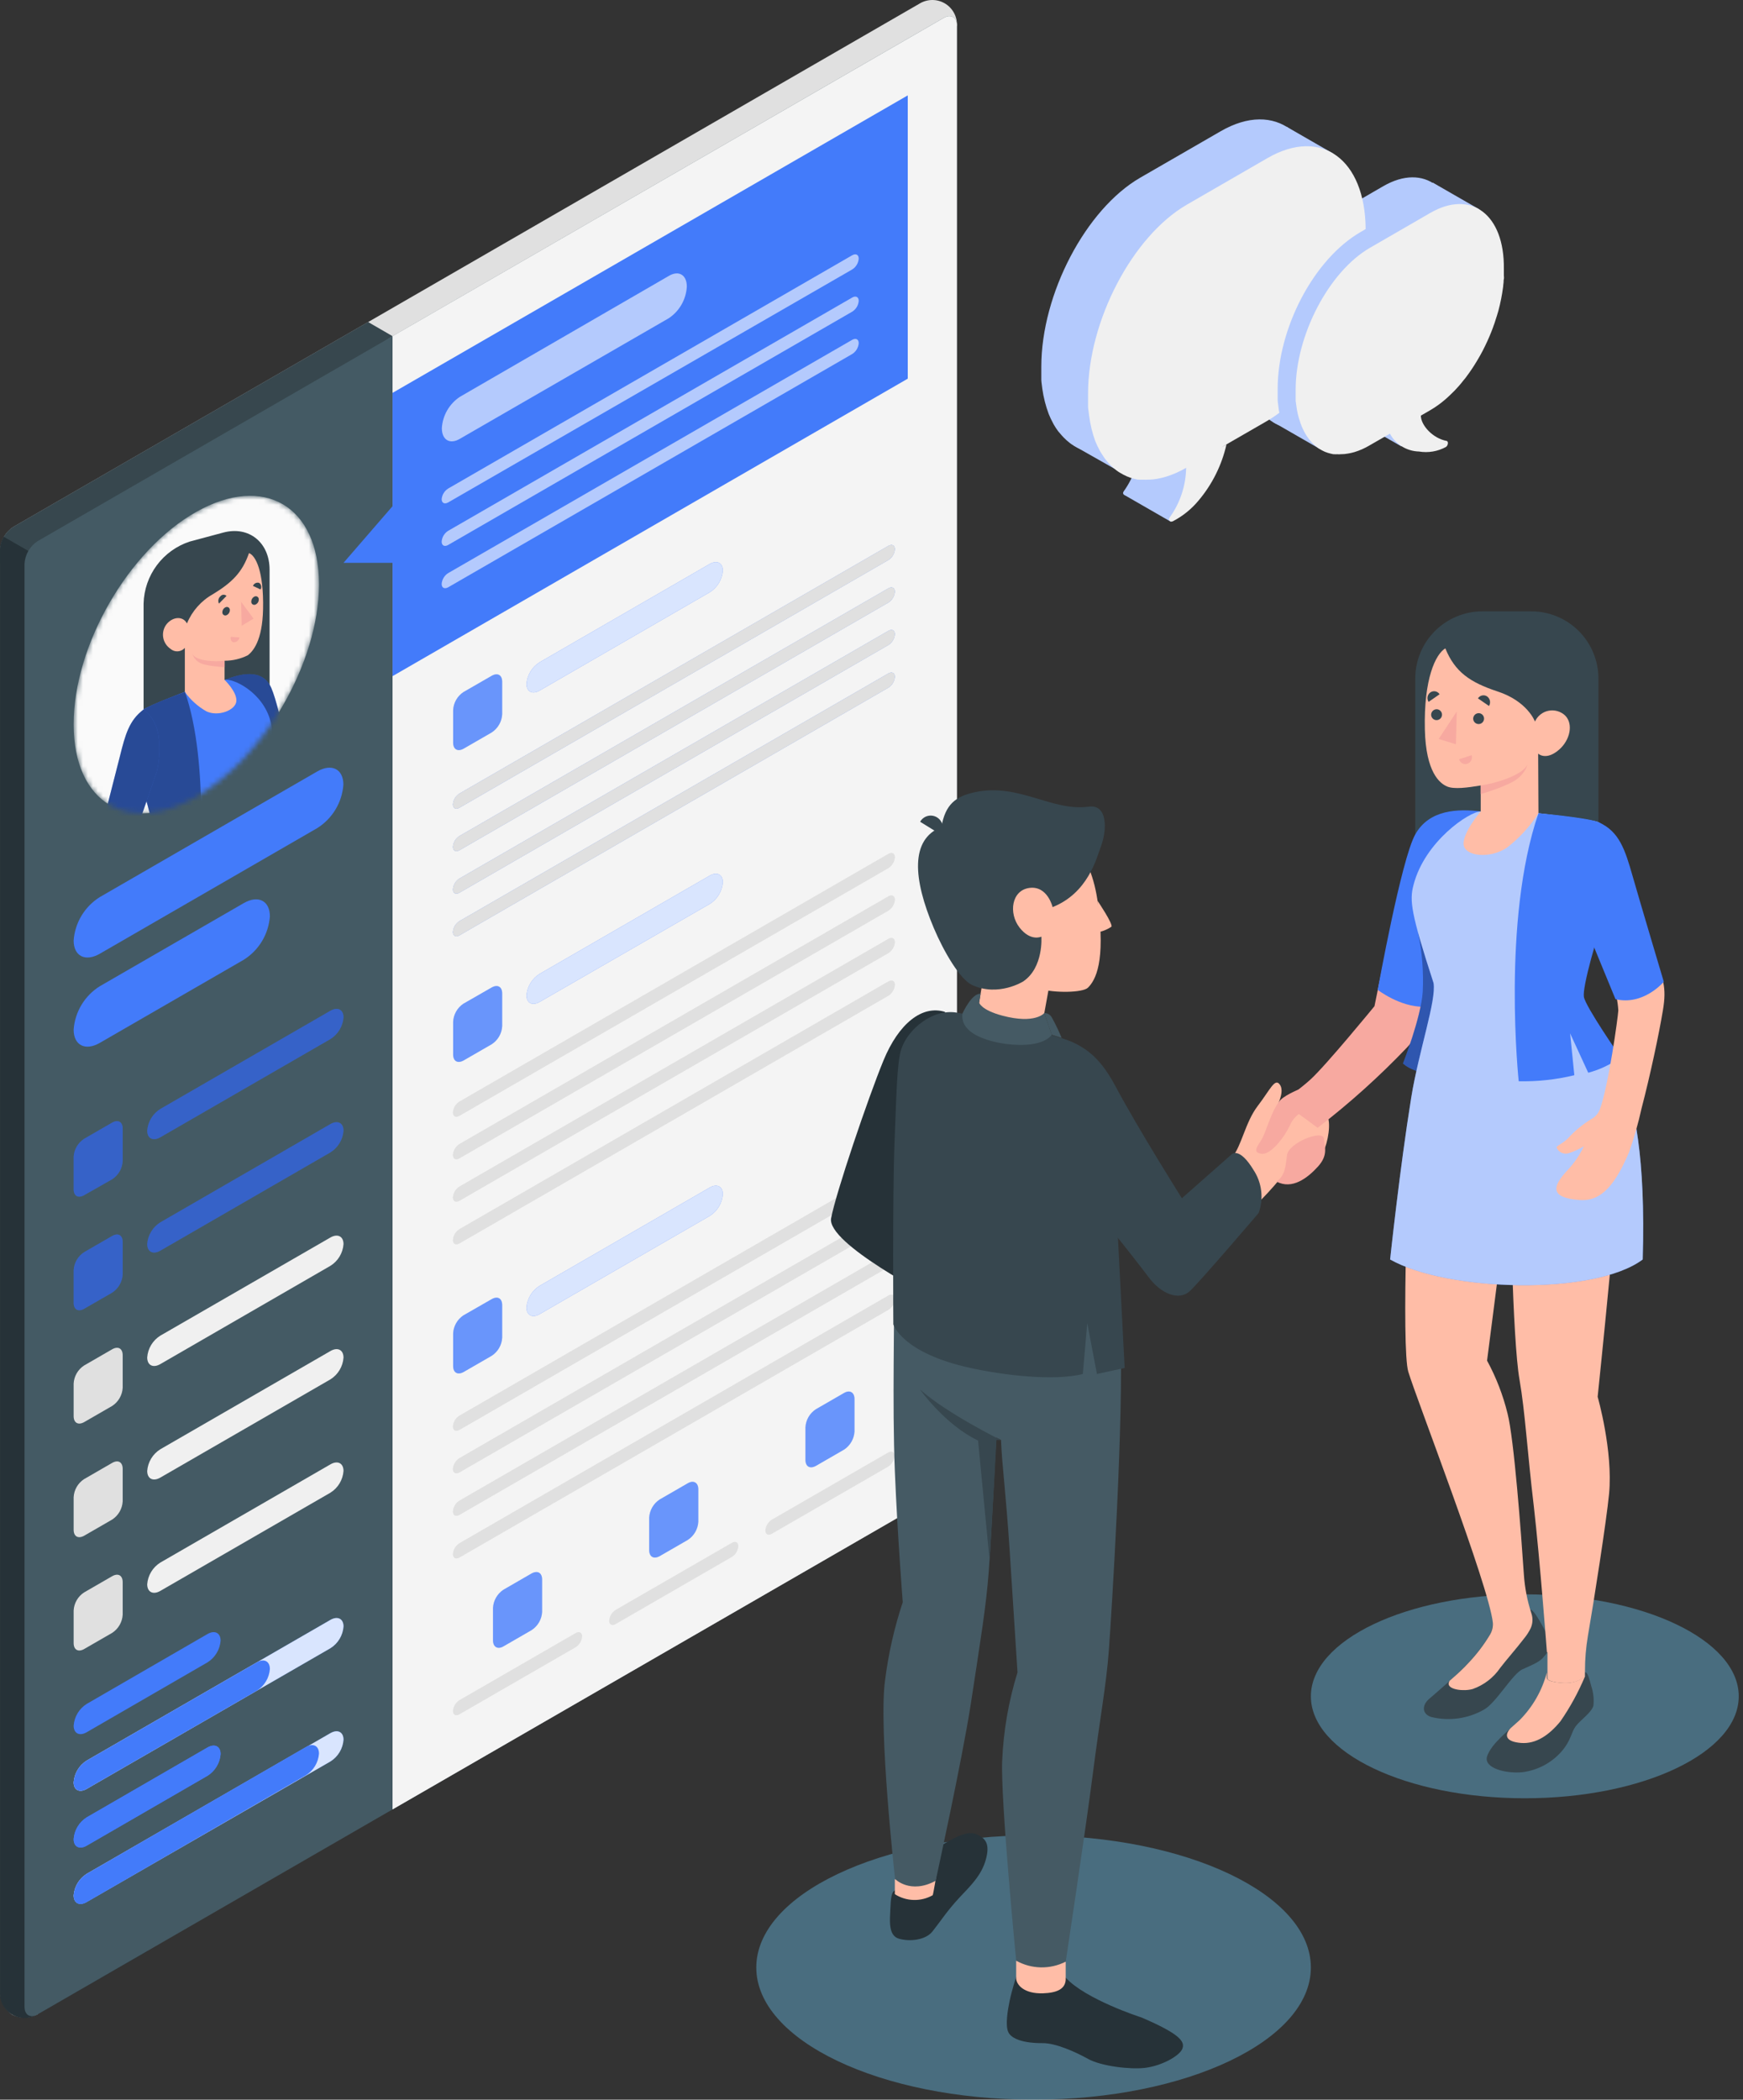 <svg width="347" height="418" viewBox="0 0 347 418" fill="none" xmlns="http://www.w3.org/2000/svg">
<rect x="0" y="0" width="347" height="418" fill="#333333" stroke="none"/>
<path d="M205.766 418C236.255 418 260.971 406.221 260.971 391.691C260.971 377.16 236.255 365.381 205.766 365.381C175.277 365.381 150.562 377.16 150.562 391.691C150.562 406.221 175.277 418 205.766 418Z" fill="#66BCE8" fill-opacity="0.42"/>
<path d="M303.563 357.998C327.085 357.998 346.154 348.91 346.154 337.7C346.154 326.49 327.085 317.403 303.563 317.403C280.04 317.403 260.972 326.49 260.972 337.7C260.972 348.91 280.04 357.998 303.563 357.998Z" fill="#66BCE8" fill-opacity="0.42"/>
<path d="M2.444 401.105C1.727 400.608 1.135 399.951 0.718 399.184C0.3 398.418 0.068 397.564 0.039 396.692V109.414C0.088 108.51 0.35 107.63 0.804 106.847C1.257 106.063 1.889 105.398 2.648 104.905L183.016 0.748C183.77 0.275 184.639 0.017 185.528 0.001C186.418 -0.015 187.295 0.211 188.066 0.657C188.836 1.102 189.471 1.749 189.901 2.528C190.331 3.306 190.541 4.188 190.508 5.077L7.494 401.009C6.719 401.421 5.858 401.645 4.981 401.661C4.103 401.678 3.234 401.488 2.444 401.105Z" fill="#E0E0E0"/>
<path d="M4.886 114.873L78.151 66.931L73.269 64.106L2.613 104.905C1.854 105.398 1.222 106.063 0.768 106.847C0.315 107.63 0.053 108.51 0.004 109.414V112.047L4.886 114.873Z" fill="#37474F"/>
<path opacity="0.2" d="M4.886 114.873L78.151 66.931L73.269 64.106L2.613 104.905C1.854 105.398 1.222 106.063 0.768 106.847C0.315 107.63 0.053 108.51 0.004 109.414V112.047L4.886 114.873Z" fill="#37474F"/>
<path d="M29.355 123.327L0.761 106.877C0.295 107.653 0.034 108.534 0.003 109.438V396.668C-0.028 397.557 0.183 398.436 0.615 399.214C1.046 399.991 1.68 400.636 2.451 401.079C3.221 401.523 4.097 401.749 4.985 401.732C5.874 401.716 6.741 401.457 7.494 400.985L29.355 388.42V123.327Z" fill="#263238"/>
<path opacity="0.4" d="M29.355 123.327L0.761 106.877C0.295 107.653 0.034 108.534 0.003 109.438V396.668C-0.028 397.557 0.183 398.436 0.615 399.214C1.046 399.991 1.68 400.636 2.451 401.079C3.221 401.523 4.097 401.749 4.985 401.732C5.874 401.716 6.741 401.457 7.494 400.985L29.355 388.42V123.327Z" fill="#263238"/>
<path d="M7.495 401.009L187.863 296.853C188.622 296.36 189.255 295.695 189.708 294.911C190.161 294.127 190.423 293.248 190.472 292.344V5.078C190.472 3.418 189.27 2.745 187.863 3.574L7.495 107.731C6.736 108.224 6.104 108.889 5.65 109.673C5.197 110.457 4.935 111.336 4.886 112.24V399.506C4.886 401.166 6.052 401.839 7.495 401.009Z" fill="#455A64"/>
<path opacity="0.1" d="M7.495 401.009L187.863 296.853C188.622 296.36 189.255 295.695 189.708 294.911C190.161 294.127 190.423 293.248 190.472 292.344V5.078C190.472 3.418 189.27 2.745 187.863 3.574L7.495 107.731C6.736 108.224 6.104 108.889 5.65 109.673C5.197 110.457 4.935 111.336 4.886 112.24V399.506C4.886 401.166 6.052 401.839 7.495 401.009Z" fill="#455A64"/>
<path d="M19.868 178.592L63.156 153.581C66.03 151.921 68.363 153.1 68.363 156.214C68.234 157.963 67.696 159.656 66.791 161.158C65.887 162.66 64.642 163.928 63.156 164.86L19.868 189.871C16.982 191.53 14.661 190.352 14.661 187.237C14.787 185.488 15.324 183.793 16.229 182.291C17.134 180.788 18.38 179.521 19.868 178.592Z" fill="#437BFA"/>
<path d="M19.868 196.339L48.522 179.793C51.396 178.134 53.729 179.312 53.729 182.426C53.6 184.175 53.062 185.869 52.158 187.371C51.253 188.873 50.008 190.141 48.522 191.072L19.868 207.618C16.982 209.277 14.661 208.099 14.661 204.984C14.787 203.235 15.324 201.54 16.229 200.038C17.134 198.535 18.38 197.268 19.868 196.339Z" fill="#437BFA"/>
<path d="M16.741 226.714L22.345 223.479C23.548 222.818 24.425 223.359 24.425 224.682V231.151C24.387 231.874 24.178 232.577 23.816 233.203C23.455 233.83 22.951 234.363 22.345 234.759L16.741 237.945C15.539 238.619 14.661 238.078 14.661 236.743V230.273C14.708 229.559 14.921 228.866 15.282 228.248C15.643 227.631 16.143 227.105 16.741 226.714Z" fill="#437BFA"/>
<path opacity="0.2" d="M16.741 226.714L22.345 223.479C23.548 222.818 24.425 223.359 24.425 224.682V231.151C24.387 231.874 24.178 232.577 23.816 233.203C23.455 233.83 22.951 234.363 22.345 234.759L16.741 237.945C15.539 238.619 14.661 238.078 14.661 236.743V230.273C14.708 229.559 14.921 228.866 15.282 228.248C15.643 227.631 16.143 227.105 16.741 226.714Z" fill="black"/>
<path d="M16.741 249.283L22.345 246.049C23.548 245.375 24.425 245.916 24.425 247.251V253.721C24.384 254.442 24.174 255.144 23.813 255.771C23.451 256.397 22.949 256.93 22.345 257.328L16.741 260.563C15.539 261.224 14.661 260.683 14.661 259.36V252.891C14.698 252.168 14.906 251.464 15.268 250.837C15.629 250.21 16.134 249.677 16.741 249.283Z" fill="#437BFA"/>
<g opacity="0.2">
<path d="M16.742 249.283L22.346 246.049C23.549 245.375 24.427 245.916 24.427 247.251V253.721C24.385 254.442 24.175 255.144 23.814 255.771C23.452 256.397 22.95 256.93 22.346 257.328L16.742 260.563C15.54 261.224 14.662 260.683 14.662 259.36V252.891C14.699 252.168 14.907 251.464 15.269 250.837C15.63 250.21 16.135 249.677 16.742 249.283Z" fill="black"/>
</g>
<path d="M31.916 243.344L65.777 223.78C67.22 222.95 68.386 223.539 68.386 225.102C68.321 225.976 68.051 226.822 67.597 227.572C67.144 228.322 66.52 228.955 65.777 229.419L31.916 248.983C30.473 249.813 29.307 249.224 29.307 247.66C29.372 246.786 29.642 245.94 30.096 245.19C30.549 244.44 31.173 243.808 31.916 243.344Z" fill="#437BFA"/>
<path opacity="0.2" d="M31.916 243.344L65.777 223.78C67.22 222.95 68.386 223.539 68.386 225.102C68.321 225.976 68.051 226.822 67.597 227.572C67.144 228.322 66.52 228.955 65.777 229.419L31.916 248.983C30.473 249.813 29.307 249.224 29.307 247.66C29.372 246.786 29.642 245.94 30.096 245.19C30.549 244.44 31.173 243.808 31.916 243.344Z" fill="black"/>
<path d="M16.741 271.841L22.345 268.607C23.548 267.933 24.425 268.474 24.425 269.809V276.279C24.385 277.001 24.175 277.703 23.814 278.33C23.453 278.956 22.95 279.489 22.345 279.886L16.741 283.121C15.539 283.782 14.661 283.241 14.661 281.918V275.449C14.698 274.726 14.906 274.022 15.268 273.395C15.629 272.768 16.134 272.236 16.741 271.841Z" fill="#E0E0E0"/>
<path d="M31.916 265.902L65.777 246.362C67.22 245.532 68.386 246.121 68.386 247.684C68.323 248.559 68.053 249.406 67.6 250.156C67.146 250.906 66.522 251.539 65.777 252.001L31.916 271.565C30.473 272.395 29.307 271.806 29.307 270.242C29.368 269.364 29.637 268.513 30.09 267.759C30.544 267.004 31.169 266.368 31.916 265.902Z" fill="#F0F0F0"/>
<path d="M16.741 294.46L22.345 291.225C23.548 290.551 24.425 291.092 24.425 292.427V298.897C24.385 299.619 24.175 300.321 23.814 300.948C23.453 301.574 22.95 302.107 22.345 302.504L16.741 305.739C15.539 306.4 14.661 305.859 14.661 304.537V298.067C14.698 297.344 14.906 296.64 15.268 296.013C15.629 295.386 16.134 294.854 16.741 294.46Z" fill="#E0E0E0"/>
<path d="M31.916 288.519L65.777 268.967C67.22 268.126 68.386 268.727 68.386 270.278C68.323 271.154 68.053 272.003 67.6 272.755C67.147 273.507 66.522 274.142 65.777 274.607L31.916 294.159C30.473 294.989 29.307 294.399 29.307 292.836C29.372 291.962 29.642 291.116 30.096 290.366C30.549 289.616 31.173 288.983 31.916 288.519Z" fill="#F0F0F0"/>
<path d="M16.741 317.018L22.345 313.783C23.548 313.109 24.425 313.651 24.425 314.985V321.455C24.385 322.177 24.175 322.879 23.814 323.506C23.453 324.132 22.95 324.665 22.345 325.062L16.741 328.297C15.539 328.959 14.661 328.417 14.661 327.095V320.625C14.698 319.902 14.906 319.198 15.268 318.571C15.629 317.944 16.134 317.412 16.741 317.018Z" fill="#E0E0E0"/>
<path d="M31.916 311.077L65.777 291.526C67.22 290.684 68.386 291.285 68.386 292.836C68.323 293.712 68.053 294.561 67.6 295.313C67.147 296.065 66.522 296.7 65.777 297.165L31.916 316.717C30.473 317.547 29.307 316.957 29.307 315.394C29.372 314.52 29.642 313.674 30.096 312.924C30.549 312.174 31.173 311.542 31.916 311.077Z" fill="#F0F0F0"/>
<path d="M17.258 339.215L41.307 325.302C42.751 324.472 43.917 325.062 43.917 326.625C43.852 327.499 43.581 328.345 43.128 329.095C42.675 329.845 42.051 330.478 41.307 330.942L17.258 344.854C15.828 345.684 14.661 345.095 14.661 343.543C14.724 342.669 14.992 341.821 15.443 341.069C15.895 340.317 16.516 339.682 17.258 339.215Z" fill="#437BFA"/>
<path d="M17.258 350.494L65.777 322.489C67.22 321.659 68.387 322.248 68.387 323.8C68.323 324.676 68.054 325.524 67.6 326.276C67.147 327.029 66.522 327.663 65.777 328.128L17.258 356.134C15.828 356.963 14.661 356.374 14.661 354.823C14.724 353.948 14.992 353.101 15.443 352.349C15.895 351.597 16.516 350.961 17.258 350.494Z" fill="#437BFA"/>
<path opacity="0.8" d="M17.258 350.494L65.777 322.489C67.22 321.659 68.387 322.248 68.387 323.8C68.323 324.676 68.054 325.524 67.6 326.276C67.147 327.029 66.522 327.663 65.777 328.128L17.258 356.134C15.828 356.963 14.661 356.374 14.661 354.823C14.724 353.948 14.992 353.101 15.443 352.349C15.895 351.597 16.516 350.961 17.258 350.494Z" fill="white"/>
<path d="M17.258 350.494L51.132 330.942C52.562 330.113 53.729 330.702 53.729 332.265C53.664 333.138 53.395 333.983 52.944 334.732C52.493 335.482 51.872 336.116 51.132 336.582L17.258 356.134C15.828 356.963 14.661 356.374 14.661 354.823C14.724 353.948 14.992 353.101 15.443 352.349C15.895 351.597 16.516 350.961 17.258 350.494Z" fill="#437BFA"/>
<path d="M17.258 361.797L41.307 347.885C42.751 347.055 43.917 347.644 43.917 349.207C43.852 350.081 43.581 350.927 43.128 351.677C42.675 352.427 42.051 353.06 41.307 353.524L17.258 367.437C15.828 368.266 14.661 367.677 14.661 366.126C14.724 365.251 14.992 364.404 15.443 363.652C15.895 362.9 16.516 362.264 17.258 361.797Z" fill="#437BFA"/>
<path d="M31.916 220.773L65.777 201.221C67.22 200.391 68.386 200.981 68.386 202.544C68.321 203.418 68.051 204.264 67.597 205.014C67.144 205.764 66.52 206.396 65.777 206.861L31.916 226.412C30.473 227.242 29.307 226.653 29.307 225.102C29.37 224.226 29.64 223.377 30.093 222.625C30.546 221.873 31.171 221.238 31.916 220.773Z" fill="#437BFA"/>
<path opacity="0.2" d="M31.916 220.773L65.777 201.221C67.22 200.391 68.386 200.981 68.386 202.544C68.321 203.418 68.051 204.264 67.597 205.014C67.144 205.764 66.52 206.396 65.777 206.861L31.916 226.412C30.473 227.242 29.307 226.653 29.307 225.102C29.37 224.226 29.64 223.377 30.093 222.625C30.546 221.873 31.171 221.238 31.916 220.773Z" fill="black"/>
<path d="M17.258 361.797L41.307 347.885C42.751 347.055 43.917 347.644 43.917 349.207C43.852 350.081 43.581 350.927 43.128 351.677C42.675 352.427 42.051 353.06 41.307 353.524L17.258 367.437C15.828 368.266 14.661 367.677 14.661 366.126C14.724 365.251 14.992 364.404 15.443 363.652C15.895 362.9 16.516 362.264 17.258 361.797Z" fill="#437BFA"/>
<path d="M17.258 373.04L65.777 345.035C67.22 344.205 68.387 344.794 68.387 346.346C68.323 347.222 68.054 348.07 67.6 348.822C67.147 349.575 66.522 350.209 65.777 350.674L17.258 378.631C15.828 379.473 14.661 378.872 14.661 377.321C14.732 376.454 15.003 375.616 15.454 374.873C15.905 374.13 16.523 373.503 17.258 373.04Z" fill="#437BFA"/>
<path opacity="0.8" d="M17.258 373.04L65.777 345.035C67.22 344.205 68.387 344.794 68.387 346.346C68.323 347.222 68.054 348.07 67.6 348.822C67.147 349.575 66.522 350.209 65.777 350.674L17.258 378.631C15.828 379.473 14.661 378.872 14.661 377.321C14.732 376.454 15.003 375.616 15.454 374.873C15.905 374.13 16.523 373.503 17.258 373.04Z" fill="white"/>
<path d="M17.258 373.039L60.895 347.788C62.338 346.958 63.505 347.547 63.505 349.111C63.439 349.985 63.169 350.831 62.716 351.581C62.263 352.331 61.639 352.963 60.895 353.427L17.258 378.679C15.828 379.521 14.661 378.919 14.661 377.368C14.724 376.494 14.992 375.646 15.443 374.894C15.895 374.142 16.516 373.507 17.258 373.039Z" fill="#437BFA"/>
<path d="M187.886 3.574L78.15 66.931V360.21L187.886 296.865C188.646 296.372 189.278 295.706 189.731 294.923C190.185 294.139 190.447 293.26 190.496 292.356V5.077C190.484 3.466 189.281 2.745 187.886 3.574Z" fill="#EBEBEB"/>
<path opacity="0.6" d="M187.886 3.574L78.15 66.931V360.21L187.886 296.865C188.646 296.372 189.278 295.706 189.731 294.923C190.185 294.139 190.447 293.26 190.496 292.356V5.077C190.484 3.466 189.281 2.745 187.886 3.574Z" fill="#FAFAFA"/>
<path d="M78.151 78.21V100.768L68.387 112.047H78.151V134.605L180.72 75.384V18.989L78.151 78.21Z" fill="#437BFA"/>
<g opacity="0.6">
<path d="M91.57 78.992L133.127 54.943C135.135 53.741 136.734 54.727 136.734 57.047C136.668 58.308 136.307 59.536 135.681 60.632C135.054 61.729 134.18 62.663 133.127 63.36L91.57 87.349C89.55 88.552 87.963 87.566 87.963 85.245C88.035 83.994 88.4 82.777 89.026 81.691C89.652 80.606 90.523 79.681 91.57 78.992Z" fill="white"/>
</g>
<path d="M89.224 97.257L169.657 50.819C170.378 50.41 170.955 50.698 170.955 51.48C170.924 51.917 170.79 52.341 170.565 52.717C170.339 53.093 170.028 53.411 169.657 53.644L89.224 100.023C88.503 100.432 87.926 100.143 87.926 99.362C87.966 98.935 88.104 98.523 88.329 98.158C88.554 97.793 88.861 97.485 89.224 97.257Z" fill="#437BFA"/>
<path d="M89.224 97.257L169.657 50.819C170.378 50.41 170.955 50.698 170.955 51.48C170.924 51.917 170.79 52.341 170.565 52.717C170.339 53.093 170.028 53.411 169.657 53.644L89.224 100.023C88.503 100.432 87.926 100.143 87.926 99.362C87.966 98.935 88.104 98.523 88.329 98.158C88.554 97.793 88.861 97.485 89.224 97.257Z" fill="#437BFA"/>
<path opacity="0.6" d="M89.224 97.257L169.657 50.819C170.378 50.41 170.955 50.698 170.955 51.48C170.924 51.917 170.79 52.341 170.565 52.717C170.339 53.093 170.028 53.411 169.657 53.644L89.224 100.023C88.503 100.432 87.926 100.143 87.926 99.362C87.966 98.935 88.104 98.523 88.329 98.158C88.554 97.793 88.861 97.485 89.224 97.257Z" fill="white"/>
<path d="M89.224 105.674L169.657 59.236C170.378 58.815 170.955 59.115 170.955 59.897C170.924 60.333 170.79 60.755 170.565 61.129C170.339 61.503 170.028 61.819 169.657 62.049L89.224 108.488C88.503 108.909 87.926 108.608 87.926 107.827C87.957 107.391 88.091 106.969 88.316 106.594C88.542 106.22 88.853 105.905 89.224 105.674Z" fill="#437BFA"/>
<path opacity="0.6" d="M89.224 105.674L169.657 59.236C170.378 58.815 170.955 59.115 170.955 59.897C170.924 60.333 170.79 60.755 170.565 61.129C170.339 61.503 170.028 61.819 169.657 62.049L89.224 108.488C88.503 108.909 87.926 108.608 87.926 107.827C87.957 107.391 88.091 106.969 88.316 106.594C88.542 106.22 88.853 105.905 89.224 105.674Z" fill="white"/>
<path opacity="0.6" d="M89.224 114.092L169.657 67.653C170.378 67.244 170.955 67.533 170.955 68.314C170.924 68.752 170.79 69.176 170.565 69.552C170.339 69.928 170.028 70.246 169.657 70.479L89.224 116.918C88.503 117.326 87.926 117.038 87.926 116.256C87.957 115.819 88.091 115.395 88.316 115.019C88.542 114.643 88.853 114.325 89.224 114.092Z" fill="white"/>
<path d="M92.256 137.78L97.896 134.533C99.099 133.86 99.976 134.401 99.976 135.736V142.205C99.936 142.928 99.727 143.63 99.366 144.257C99.004 144.884 98.501 145.417 97.896 145.813L92.292 149.048C91.09 149.709 90.212 149.168 90.212 147.845V141.388C90.245 140.668 90.447 139.966 90.803 139.339C91.158 138.713 91.656 138.178 92.256 137.78Z" fill="#437BFA"/>
<path opacity="0.2" d="M92.256 137.78L97.896 134.533C99.099 133.86 99.976 134.401 99.976 135.736V142.205C99.936 142.928 99.727 143.63 99.366 144.257C99.004 144.884 98.501 145.417 97.896 145.813L92.292 149.048C91.09 149.709 90.212 149.168 90.212 147.845V141.388C90.245 140.668 90.447 139.966 90.803 139.339C91.158 138.713 91.656 138.178 92.256 137.78Z" fill="white"/>
<path d="M107.43 131.839L141.291 112.275C142.734 111.446 143.9 112.035 143.9 113.598C143.835 114.472 143.564 115.318 143.111 116.068C142.658 116.818 142.034 117.451 141.291 117.915L107.43 137.479C105.987 138.308 104.82 137.719 104.82 136.156C104.886 135.282 105.156 134.436 105.609 133.686C106.063 132.936 106.686 132.303 107.43 131.839Z" fill="#437BFA"/>
<path opacity="0.8" d="M107.43 131.839L141.291 112.275C142.734 111.446 143.9 112.035 143.9 113.598C143.835 114.472 143.564 115.318 143.111 116.068C142.658 116.818 142.034 117.451 141.291 117.915L107.43 137.479C105.987 138.308 104.82 137.719 104.82 136.156C104.886 135.282 105.156 134.436 105.609 133.686C106.063 132.936 106.686 132.303 107.43 131.839Z" fill="white"/>
<path d="M91.474 157.981L176.848 108.681C177.569 108.26 178.146 108.56 178.146 109.33C178.116 109.768 177.983 110.192 177.757 110.568C177.531 110.944 177.22 111.262 176.848 111.494L91.474 160.795C90.752 161.216 90.175 160.915 90.175 160.134C90.206 159.698 90.34 159.276 90.566 158.901C90.791 158.527 91.102 158.212 91.474 157.981Z" fill="#437BFA"/>
<path d="M91.474 166.434L176.848 117.133C177.569 116.725 178.146 117.013 178.146 117.795C178.115 118.232 177.981 118.656 177.756 119.032C177.53 119.408 177.219 119.726 176.848 119.959L91.474 169.26C90.752 169.669 90.175 169.38 90.175 168.599C90.206 168.161 90.34 167.737 90.565 167.361C90.791 166.985 91.102 166.667 91.474 166.434Z" fill="#437BFA"/>
<path d="M91.474 174.899L176.848 125.599C177.569 125.178 178.146 125.478 178.146 126.248C178.116 126.686 177.983 127.11 177.757 127.486C177.531 127.862 177.22 128.18 176.848 128.412L91.474 177.713C90.752 178.134 90.175 177.833 90.175 177.064C90.205 176.626 90.338 176.202 90.564 175.825C90.79 175.449 91.101 175.132 91.474 174.899Z" fill="#437BFA"/>
<path d="M91.474 183.376L176.848 134.076C177.569 133.667 178.146 133.956 178.146 134.737C178.115 135.175 177.981 135.599 177.756 135.975C177.53 136.351 177.219 136.668 176.848 136.902L91.474 186.202C90.752 186.611 90.175 186.323 90.175 185.541C90.206 185.103 90.34 184.679 90.565 184.303C90.791 183.927 91.102 183.61 91.474 183.376Z" fill="#437BFA"/>
<path d="M91.474 157.981L176.848 108.681C177.569 108.26 178.146 108.56 178.146 109.33C178.116 109.768 177.983 110.192 177.757 110.568C177.531 110.944 177.22 111.262 176.848 111.494L91.474 160.795C90.752 161.216 90.175 160.915 90.175 160.134C90.206 159.698 90.34 159.276 90.566 158.901C90.791 158.527 91.102 158.212 91.474 157.981Z" fill="#E0E0E0"/>
<path d="M91.474 166.434L176.848 117.133C177.569 116.725 178.146 117.013 178.146 117.795C178.115 118.232 177.981 118.656 177.756 119.032C177.53 119.408 177.219 119.726 176.848 119.959L91.474 169.26C90.752 169.669 90.175 169.38 90.175 168.599C90.206 168.161 90.34 167.737 90.565 167.361C90.791 166.985 91.102 166.667 91.474 166.434Z" fill="#E0E0E0"/>
<path d="M91.474 174.899L176.848 125.599C177.569 125.178 178.146 125.478 178.146 126.248C178.116 126.686 177.983 127.11 177.757 127.486C177.531 127.862 177.22 128.18 176.848 128.412L91.474 177.713C90.752 178.134 90.175 177.833 90.175 177.064C90.205 176.626 90.338 176.202 90.564 175.825C90.79 175.449 91.101 175.132 91.474 174.899Z" fill="#E0E0E0"/>
<path d="M91.474 183.376L176.848 134.076C177.569 133.667 178.146 133.956 178.146 134.737C178.115 135.175 177.981 135.599 177.756 135.975C177.53 136.351 177.219 136.668 176.848 136.902L91.474 186.202C90.752 186.611 90.175 186.323 90.175 185.541C90.206 185.103 90.34 184.679 90.565 184.303C90.791 183.927 91.102 183.61 91.474 183.376Z" fill="#E0E0E0"/>
<path opacity="0.8" d="M91.474 157.981L176.848 108.681C177.569 108.26 178.146 108.56 178.146 109.33C178.116 109.768 177.983 110.192 177.757 110.568C177.531 110.944 177.22 111.262 176.848 111.494L91.474 160.795C90.752 161.216 90.175 160.915 90.175 160.134C90.206 159.698 90.34 159.276 90.566 158.901C90.791 158.527 91.102 158.212 91.474 157.981Z" fill="#E0E0E0"/>
<path opacity="0.8" d="M91.474 166.434L176.848 117.133C177.569 116.725 178.146 117.013 178.146 117.795C178.115 118.232 177.981 118.656 177.756 119.032C177.53 119.408 177.219 119.726 176.848 119.959L91.474 169.26C90.752 169.669 90.175 169.38 90.175 168.599C90.206 168.161 90.34 167.737 90.565 167.361C90.791 166.985 91.102 166.667 91.474 166.434Z" fill="#E0E0E0"/>
<path opacity="0.8" d="M91.474 174.899L176.848 125.599C177.569 125.178 178.146 125.478 178.146 126.248C178.116 126.686 177.983 127.11 177.757 127.486C177.531 127.862 177.22 128.18 176.848 128.412L91.474 177.713C90.752 178.134 90.175 177.833 90.175 177.064C90.205 176.626 90.338 176.202 90.564 175.825C90.79 175.449 91.101 175.132 91.474 174.899Z" fill="#E0E0E0"/>
<path opacity="0.8" d="M91.474 183.376L176.848 134.076C177.569 133.667 178.146 133.956 178.146 134.737C178.115 135.175 177.981 135.599 177.756 135.975C177.53 136.351 177.219 136.668 176.848 136.902L91.474 186.202C90.752 186.611 90.175 186.323 90.175 185.541C90.206 185.103 90.34 184.679 90.565 184.303C90.791 183.927 91.102 183.61 91.474 183.376Z" fill="#E0E0E0"/>
<path d="M91.474 219.306L176.848 170.006C177.569 169.585 178.146 169.886 178.146 170.655C178.116 171.093 177.983 171.517 177.757 171.893C177.531 172.27 177.22 172.587 176.848 172.82L91.474 222.12C90.752 222.541 90.175 222.24 90.175 221.459C90.206 221.023 90.34 220.601 90.566 220.227C90.791 219.852 91.102 219.537 91.474 219.306Z" fill="#E0E0E0"/>
<path d="M91.474 227.759L176.848 178.459C177.569 178.05 178.146 178.338 178.146 179.12C178.115 179.558 177.981 179.981 177.756 180.358C177.53 180.734 177.219 181.051 176.848 181.284L91.474 230.585C90.752 230.994 90.175 230.705 90.175 229.924C90.206 229.486 90.34 229.062 90.565 228.686C90.791 228.31 91.102 227.993 91.474 227.759Z" fill="#E0E0E0"/>
<path d="M91.474 236.224L176.848 186.924C177.569 186.503 178.146 186.804 178.146 187.573C178.116 188.011 177.983 188.435 177.757 188.811C177.531 189.188 177.22 189.505 176.848 189.738L91.474 239.038C90.752 239.459 90.175 239.158 90.175 238.389C90.205 237.951 90.338 237.527 90.564 237.151C90.79 236.774 91.101 236.457 91.474 236.224Z" fill="#E0E0E0"/>
<path d="M91.474 244.702L176.848 195.402C177.569 194.993 178.146 195.281 178.146 196.063C178.115 196.5 177.981 196.924 177.756 197.3C177.53 197.676 177.219 197.994 176.848 198.227L91.474 247.528C90.752 247.937 90.175 247.648 90.175 246.867C90.206 246.429 90.34 246.005 90.565 245.629C90.791 245.253 91.102 244.935 91.474 244.702Z" fill="#E0E0E0"/>
<path opacity="0.8" d="M91.474 219.306L176.848 170.006C177.569 169.585 178.146 169.886 178.146 170.655C178.116 171.093 177.983 171.517 177.757 171.893C177.531 172.27 177.22 172.587 176.848 172.82L91.474 222.12C90.752 222.541 90.175 222.24 90.175 221.459C90.206 221.023 90.34 220.601 90.566 220.227C90.791 219.852 91.102 219.537 91.474 219.306Z" fill="#E0E0E0"/>
<path opacity="0.8" d="M91.474 227.759L176.848 178.459C177.569 178.05 178.146 178.338 178.146 179.12C178.115 179.558 177.981 179.981 177.756 180.358C177.53 180.734 177.219 181.051 176.848 181.284L91.474 230.585C90.752 230.994 90.175 230.705 90.175 229.924C90.206 229.486 90.34 229.062 90.565 228.686C90.791 228.31 91.102 227.993 91.474 227.759Z" fill="#E0E0E0"/>
<path opacity="0.8" d="M91.474 236.224L176.848 186.924C177.569 186.503 178.146 186.804 178.146 187.573C178.116 188.011 177.983 188.435 177.757 188.811C177.531 189.188 177.22 189.505 176.848 189.738L91.474 239.038C90.752 239.459 90.175 239.158 90.175 238.389C90.205 237.951 90.338 237.527 90.564 237.151C90.79 236.774 91.101 236.457 91.474 236.224Z" fill="#E0E0E0"/>
<path opacity="0.8" d="M91.474 244.702L176.848 195.402C177.569 194.993 178.146 195.281 178.146 196.063C178.115 196.5 177.981 196.924 177.756 197.3C177.53 197.676 177.219 197.994 176.848 198.227L91.474 247.528C90.752 247.937 90.175 247.648 90.175 246.867C90.206 246.429 90.34 246.005 90.565 245.629C90.791 245.253 91.102 244.935 91.474 244.702Z" fill="#E0E0E0"/>
<path d="M91.474 281.834L176.848 232.533C177.569 232.112 178.146 232.413 178.146 233.183C178.116 233.62 177.983 234.045 177.757 234.421C177.531 234.797 177.22 235.114 176.848 235.347L91.474 284.648C90.752 285.068 90.175 284.768 90.175 283.986C90.206 283.55 90.34 283.128 90.566 282.754C90.791 282.38 91.102 282.064 91.474 281.834Z" fill="#E0E0E0"/>
<path d="M91.474 290.287L176.848 240.987C177.569 240.578 178.146 240.866 178.146 241.648C178.115 242.085 177.981 242.509 177.756 242.885C177.53 243.261 177.219 243.579 176.848 243.812L91.474 293.113C90.752 293.522 90.175 293.233 90.175 292.452C90.206 292.014 90.34 291.59 90.565 291.214C90.791 290.838 91.102 290.52 91.474 290.287Z" fill="#E0E0E0"/>
<path d="M91.474 298.752L176.848 249.452C177.569 249.031 178.146 249.331 178.146 250.101C178.116 250.539 177.983 250.963 177.757 251.339C177.531 251.715 177.22 252.033 176.848 252.265L91.474 301.566C90.752 301.987 90.175 301.686 90.175 300.917C90.205 300.479 90.338 300.055 90.564 299.678C90.79 299.302 91.101 298.985 91.474 298.752Z" fill="#E0E0E0"/>
<path d="M91.474 307.23L176.848 257.929C177.569 257.52 178.146 257.809 178.146 258.59C178.115 259.028 177.981 259.452 177.756 259.828C177.53 260.204 177.219 260.521 176.848 260.755L91.474 310.055C90.752 310.464 90.175 310.176 90.175 309.394C90.206 308.956 90.34 308.533 90.565 308.156C90.791 307.78 91.102 307.463 91.474 307.23Z" fill="#E0E0E0"/>
<path opacity="0.8" d="M91.474 281.834L176.848 232.533C177.569 232.112 178.146 232.413 178.146 233.183C178.116 233.62 177.983 234.045 177.757 234.421C177.531 234.797 177.22 235.114 176.848 235.347L91.474 284.648C90.752 285.068 90.175 284.768 90.175 283.986C90.206 283.55 90.34 283.128 90.566 282.754C90.791 282.38 91.102 282.064 91.474 281.834Z" fill="#E0E0E0"/>
<path opacity="0.8" d="M91.474 290.287L176.848 240.987C177.569 240.578 178.146 240.866 178.146 241.648C178.115 242.085 177.981 242.509 177.756 242.885C177.53 243.261 177.219 243.579 176.848 243.812L91.474 293.113C90.752 293.522 90.175 293.233 90.175 292.452C90.206 292.014 90.34 291.59 90.565 291.214C90.791 290.838 91.102 290.52 91.474 290.287Z" fill="#E0E0E0"/>
<path opacity="0.8" d="M91.474 298.752L176.848 249.452C177.569 249.031 178.146 249.331 178.146 250.101C178.116 250.539 177.983 250.963 177.757 251.339C177.531 251.715 177.22 252.033 176.848 252.265L91.474 301.566C90.752 301.987 90.175 301.686 90.175 300.917C90.205 300.479 90.338 300.055 90.564 299.678C90.79 299.302 91.101 298.985 91.474 298.752Z" fill="#E0E0E0"/>
<path opacity="0.8" d="M91.474 307.23L176.848 257.929C177.569 257.52 178.146 257.809 178.146 258.59C178.115 259.028 177.981 259.452 177.756 259.828C177.53 260.204 177.219 260.521 176.848 260.755L91.474 310.055C90.752 310.464 90.175 310.176 90.175 309.394C90.206 308.956 90.34 308.533 90.565 308.156C90.791 307.78 91.102 307.463 91.474 307.23Z" fill="#E0E0E0"/>
<path d="M92.256 199.815L97.896 196.58C99.099 195.919 99.976 196.46 99.976 197.783V204.276C99.939 204.999 99.731 205.703 99.37 206.33C99.008 206.957 98.503 207.489 97.896 207.884L92.292 211.118C91.09 211.78 90.212 211.251 90.212 209.916V203.446C90.242 202.723 90.443 202.017 90.799 201.386C91.154 200.754 91.653 200.216 92.256 199.815Z" fill="#437BFA"/>
<path opacity="0.2" d="M92.256 199.815L97.896 196.58C99.099 195.919 99.976 196.46 99.976 197.783V204.276C99.939 204.999 99.731 205.703 99.37 206.33C99.008 206.957 98.503 207.489 97.896 207.884L92.292 211.118C91.09 211.78 90.212 211.251 90.212 209.916V203.446C90.242 202.723 90.443 202.017 90.799 201.386C91.154 200.754 91.653 200.216 92.256 199.815Z" fill="white"/>
<path d="M107.43 193.874L141.291 174.322C142.734 173.493 143.9 174.082 143.9 175.633C143.837 176.509 143.567 177.358 143.114 178.11C142.66 178.862 142.036 179.497 141.291 179.962L107.43 199.466C105.987 200.295 104.82 199.706 104.82 198.155C104.891 197.287 105.164 196.448 105.617 195.705C106.07 194.962 106.691 194.335 107.43 193.874Z" fill="#437BFA"/>
<path opacity="0.8" d="M107.43 193.874L141.291 174.322C142.734 173.493 143.9 174.082 143.9 175.633C143.837 176.509 143.567 177.358 143.114 178.11C142.66 178.862 142.036 179.497 141.291 179.962L107.43 199.466C105.987 200.295 104.82 199.706 104.82 198.155C104.891 197.287 105.164 196.448 105.617 195.705C106.07 194.962 106.691 194.335 107.43 193.874Z" fill="white"/>
<path d="M92.256 261.861L97.896 258.627C99.099 257.953 99.976 258.494 99.976 259.829V266.299C99.938 267.021 99.73 267.725 99.368 268.352C99.007 268.979 98.502 269.511 97.896 269.906L92.292 273.141C91.09 273.802 90.212 273.261 90.212 271.938V265.469C90.245 264.749 90.447 264.047 90.803 263.421C91.158 262.794 91.656 262.26 92.256 261.861Z" fill="#437BFA"/>
<path opacity="0.2" d="M92.256 261.861L97.896 258.627C99.099 257.953 99.976 258.494 99.976 259.829V266.299C99.938 267.021 99.73 267.725 99.368 268.352C99.007 268.979 98.502 269.511 97.896 269.906L92.292 273.141C91.09 273.802 90.212 273.261 90.212 271.938V265.469C90.245 264.749 90.447 264.047 90.803 263.421C91.158 262.794 91.656 262.26 92.256 261.861Z" fill="white"/>
<path d="M107.43 255.981L141.291 236.417C142.734 235.588 143.9 236.177 143.9 237.74C143.836 238.616 143.566 239.464 143.112 240.216C142.659 240.968 142.035 241.603 141.291 242.069L107.43 261.621C105.987 262.45 104.82 261.861 104.82 260.298C104.886 259.424 105.156 258.578 105.609 257.828C106.063 257.078 106.686 256.445 107.43 255.981Z" fill="#437BFA"/>
<path opacity="0.8" d="M107.43 255.981L141.291 236.417C142.734 235.588 143.9 236.177 143.9 237.74C143.836 238.616 143.566 239.464 143.112 240.216C142.659 240.968 142.035 241.603 141.291 242.069L107.43 261.621C105.987 262.45 104.82 261.861 104.82 260.298C104.886 259.424 105.156 258.578 105.609 257.828C106.063 257.078 106.686 256.445 107.43 255.981Z" fill="white"/>
<path d="M100.228 316.477L105.831 313.242C107.034 312.581 107.924 313.122 107.924 314.445V320.914C107.884 321.638 107.674 322.342 107.311 322.969C106.947 323.596 106.44 324.128 105.831 324.522L100.228 327.757C99.085 328.43 98.147 327.889 98.147 326.554V320.085C98.189 319.363 98.399 318.661 98.76 318.034C99.121 317.408 99.624 316.875 100.228 316.477Z" fill="#437BFA"/>
<path d="M91.474 338.457L114.597 325.11C115.318 324.701 115.895 324.989 115.895 325.771C115.864 326.208 115.73 326.632 115.505 327.008C115.279 327.384 114.968 327.702 114.597 327.935L91.474 341.283C90.752 341.691 90.175 341.403 90.175 340.621C90.206 340.184 90.34 339.76 90.565 339.384C90.791 339.008 91.102 338.69 91.474 338.457Z" fill="#E0E0E0"/>
<path d="M131.336 298.512L136.939 295.277C138.082 294.616 139.02 295.157 139.02 296.48V302.949C138.981 303.672 138.772 304.375 138.41 305.002C138.049 305.628 137.545 306.161 136.939 306.557L131.336 309.792C130.133 310.453 129.243 309.924 129.243 308.589V302.12C129.284 301.396 129.494 300.692 129.858 300.066C130.221 299.439 130.728 298.906 131.336 298.512Z" fill="#437BFA"/>
<path d="M122.569 320.492L145.692 307.145C146.414 306.724 146.991 307.025 146.991 307.807C146.96 308.242 146.826 308.665 146.6 309.039C146.375 309.413 146.063 309.728 145.692 309.959L122.569 323.318C121.848 323.739 121.271 323.438 121.271 322.669C121.299 322.229 121.431 321.802 121.657 321.424C121.883 321.045 122.196 320.726 122.569 320.492Z" fill="#E0E0E0"/>
<path d="M162.43 280.547L168.034 277.313C169.176 276.639 170.114 277.18 170.114 278.515V284.985C170.073 285.707 169.864 286.409 169.502 287.036C169.141 287.662 168.638 288.195 168.034 288.592L162.43 291.827C161.227 292.488 160.35 291.947 160.35 290.624V284.155C160.387 283.432 160.595 282.728 160.956 282.101C161.318 281.474 161.823 280.942 162.43 280.547Z" fill="#437BFA"/>
<path opacity="0.2" d="M100.228 316.477L105.831 313.242C107.034 312.581 107.924 313.122 107.924 314.445V320.914C107.884 321.638 107.674 322.342 107.311 322.969C106.947 323.596 106.44 324.128 105.831 324.522L100.228 327.757C99.085 328.43 98.147 327.889 98.147 326.554V320.085C98.189 319.363 98.399 318.661 98.76 318.034C99.121 317.408 99.624 316.875 100.228 316.477Z" fill="white"/>
<path opacity="0.2" d="M131.336 298.512L136.939 295.277C138.082 294.616 139.02 295.157 139.02 296.48V302.949C138.981 303.672 138.772 304.375 138.41 305.002C138.049 305.628 137.545 306.161 136.939 306.557L131.336 309.792C130.133 310.453 129.243 309.924 129.243 308.589V302.12C129.284 301.396 129.494 300.692 129.858 300.066C130.221 299.439 130.728 298.906 131.336 298.512Z" fill="white"/>
<path opacity="0.2" d="M162.43 280.547L168.034 277.313C169.176 276.639 170.114 277.18 170.114 278.515V284.985C170.073 285.707 169.864 286.409 169.502 287.036C169.141 287.662 168.638 288.195 168.034 288.592L162.43 291.827C161.227 292.488 160.35 291.947 160.35 290.624V284.155C160.387 283.432 160.595 282.728 160.956 282.101C161.318 281.474 161.823 280.942 162.43 280.547Z" fill="white"/>
<path d="M153.664 302.528L176.787 289.181C177.509 288.76 178.086 289.061 178.086 289.83C178.056 290.268 177.922 290.693 177.696 291.069C177.471 291.445 177.159 291.762 176.787 291.995L153.664 305.342C152.954 305.763 152.365 305.462 152.365 304.681C152.399 304.246 152.534 303.824 152.76 303.451C152.985 303.077 153.295 302.761 153.664 302.528Z" fill="#E0E0E0"/>
<mask id="mask0_702_2943" style="mask-type:luminance" maskUnits="userSpaceOnUse" x="14" y="98" width="50" height="64">
<path d="M39.083 101.898C25.591 109.498 14.661 128.436 14.661 144.188C14.661 159.941 25.591 166.41 39.083 158.618C52.575 150.826 63.505 131.899 63.505 116.316C63.505 100.732 52.562 94.287 39.083 101.898Z" fill="white"/>
</mask>
<g mask="url(#mask0_702_2943)">
<path d="M39.083 101.898C25.591 109.498 14.661 128.436 14.661 144.188C14.661 159.941 25.591 166.41 39.083 158.618C52.575 150.826 63.505 131.899 63.505 116.316C63.505 100.732 52.562 94.287 39.083 101.898Z" fill="#FAFAFA"/>
<path d="M50.916 150.441L31.364 155.683C31.027 155.793 30.668 155.817 30.32 155.754C29.971 155.69 29.645 155.54 29.369 155.318C29.093 155.096 28.877 154.808 28.74 154.482C28.604 154.155 28.55 153.799 28.586 153.447V120.163C28.655 117.408 29.575 114.742 31.22 112.531C32.865 110.32 35.154 108.672 37.773 107.814L44.458 106.022C49.545 104.663 53.669 107.982 53.669 113.429V146.725C53.647 147.552 53.371 148.353 52.879 149.018C52.386 149.682 51.7 150.179 50.916 150.441Z" fill="#37474F"/>
<path d="M51.853 159.051L49.797 149.972C49.797 149.972 49.797 137.719 48.053 136.589C46.31 135.459 45.805 135.242 45.805 135.242C48.041 134.473 52.755 133.896 54.222 138.2C55.629 142.265 57.733 152.281 58.731 157.211L51.853 159.051Z" fill="#F7A9A0"/>
<path d="M51.686 159.099L44.712 135.351C47.802 134.148 51.77 133.15 53.694 136.337C55.426 139.198 58.191 154.193 58.733 157.211L51.686 159.099Z" fill="#437BFA"/>
<g opacity="0.4">
<path d="M51.686 159.099L44.712 135.351C47.802 134.148 51.77 133.15 53.694 136.337C55.426 139.198 58.191 154.193 58.733 157.211L51.686 159.099Z" fill="black"/>
</g>
<path d="M52.624 158.847L45.77 160.687C46.046 158.718 46.694 156.82 47.681 155.095C49.053 153.118 51.027 151.637 53.309 150.874C52.815 153.502 52.586 156.173 52.624 158.847Z" fill="#437BFA"/>
<path d="M52.624 158.847L45.77 160.687C46.046 158.718 46.694 156.82 47.681 155.095C49.053 153.118 51.027 151.637 53.309 150.874C52.815 153.502 52.586 156.173 52.624 158.847Z" fill="#437BFA"/>
<g opacity="0.7">
<path d="M52.624 158.847L45.77 160.687C46.046 158.718 46.694 156.82 47.681 155.095C49.053 153.118 51.027 151.637 53.309 150.874C52.815 153.502 52.586 156.173 52.624 158.847Z" fill="black"/>
</g>
<path d="M51.155 159.243L31.916 164.378L29.799 157.824C29.799 157.824 35.415 144.682 28.477 141.303C29.354 140.641 36.749 137.756 36.749 137.756L44.698 135.351C46.213 134.942 52.333 137.659 53.884 143.684C54.438 145.812 54.245 147.724 51.131 158.81C51.167 158.955 51.155 159.099 51.155 159.243Z" fill="#437BFA"/>
<path d="M49.569 110.111C50.892 110.592 52.527 113.718 52.371 121.258C52.238 127.655 50.315 129.675 49.353 130.444C47.912 131.166 46.322 131.54 44.711 131.539V135.35C44.711 135.35 47.212 137.755 47.056 139.583C46.9 141.411 43.449 142.709 41.116 141.627C39.412 140.667 37.938 139.345 36.799 137.755V128.977C36.623 129.18 36.409 129.345 36.169 129.464C35.929 129.583 35.667 129.653 35.4 129.669C35.132 129.686 34.864 129.65 34.611 129.562C34.358 129.474 34.125 129.337 33.925 129.158C33.55 128.901 33.229 128.571 32.984 128.188C32.738 127.805 32.571 127.377 32.494 126.928C32.416 126.48 32.43 126.02 32.533 125.577C32.636 125.134 32.828 124.716 33.095 124.348C34.298 122.773 36.402 122.544 37.22 124.119C38.238 121.649 40.059 119.594 42.39 118.288C46.19 115.979 48.258 113.923 49.569 110.111Z" fill="#FFBDA7"/>
<path d="M45.757 121.438C45.762 121.666 45.697 121.89 45.57 122.079C45.443 122.269 45.261 122.414 45.048 122.496C44.957 122.527 44.861 122.536 44.766 122.522C44.671 122.507 44.582 122.47 44.505 122.413C44.428 122.356 44.366 122.282 44.324 122.195C44.283 122.109 44.263 122.014 44.266 121.919C44.261 121.691 44.326 121.467 44.453 121.277C44.58 121.088 44.763 120.942 44.975 120.861C45.066 120.829 45.163 120.82 45.257 120.835C45.352 120.849 45.441 120.887 45.518 120.943C45.595 121 45.657 121.075 45.699 121.161C45.74 121.247 45.76 121.342 45.757 121.438Z" fill="#37474F"/>
<path d="M45.949 126.776L47.681 126.897C47.63 127.161 47.493 127.4 47.29 127.577C47.087 127.753 46.831 127.857 46.563 127.871C46.082 127.835 45.805 127.317 45.949 126.776Z" fill="#F7A9A0"/>
<path d="M51.865 117.349L50.362 116.64C50.452 116.407 50.624 116.216 50.846 116.103C51.068 115.99 51.324 115.963 51.565 116.027C51.672 116.093 51.766 116.18 51.839 116.283C51.913 116.385 51.965 116.502 51.993 116.625C52.021 116.748 52.024 116.876 52.002 117C51.98 117.124 51.934 117.243 51.865 117.349Z" fill="#37474F"/>
<path d="M43.592 120.164L45.096 118.636C45.016 118.555 44.92 118.492 44.814 118.451C44.708 118.409 44.594 118.391 44.481 118.397C44.367 118.402 44.256 118.432 44.155 118.484C44.053 118.535 43.964 118.608 43.893 118.696C43.684 118.871 43.541 119.111 43.486 119.377C43.432 119.644 43.469 119.921 43.592 120.164Z" fill="#37474F"/>
<path d="M51.516 119.322C51.523 119.55 51.459 119.775 51.332 119.965C51.204 120.154 51.021 120.3 50.807 120.38C50.715 120.411 50.618 120.42 50.522 120.405C50.427 120.39 50.336 120.352 50.259 120.294C50.182 120.235 50.12 120.159 50.079 120.071C50.038 119.984 50.02 119.887 50.025 119.791C50.022 119.563 50.088 119.34 50.215 119.151C50.341 118.961 50.523 118.816 50.735 118.732C50.826 118.701 50.924 118.692 51.02 118.707C51.115 118.722 51.206 118.76 51.283 118.818C51.36 118.877 51.422 118.953 51.462 119.041C51.503 119.129 51.522 119.225 51.516 119.322Z" fill="#37474F"/>
<path d="M48.005 119.802L48.113 124.576L50.482 123.157L48.005 119.802Z" fill="#F7A9A0"/>
<path d="M44.712 131.538C42.812 131.779 38.892 131.622 38.278 130.131C38.501 130.864 38.99 131.486 39.649 131.875C40.852 132.645 44.712 132.813 44.712 132.813V131.538Z" fill="#F7A9A0"/>
<path d="M32.024 164.366L31.219 161.504L33.335 164.017L32.024 164.366Z" fill="#437BFA"/>
<path d="M30.449 164.786C29.585 160.672 28.416 156.629 26.95 152.689C24.93 147.146 27.19 142.36 28.549 141.302C29.908 140.244 36.822 137.755 36.822 137.755C39.323 144.873 40.008 154.409 40.068 162.213L30.449 164.786Z" fill="#437BFA"/>
<path opacity="0.4" d="M30.449 164.786C29.585 160.672 28.416 156.629 26.95 152.689C24.93 147.146 27.19 142.36 28.549 141.302C29.908 140.244 36.822 137.755 36.822 137.755C39.323 144.873 40.008 154.409 40.068 162.213L30.449 164.786Z" fill="black"/>
<path d="M27.035 165.7L20.169 167.54C19.977 167.411 19.796 167.266 19.628 167.107C19.628 167.107 22.875 154.577 23.909 150.417C24.943 146.256 25.736 143.395 28.526 141.302C33.54 144.561 31.22 153.615 31.22 153.615L27.035 165.7Z" fill="#437BFA"/>
<path opacity="0.4" d="M27.035 165.7L20.169 167.54C19.977 167.411 19.796 167.266 19.628 167.107C19.628 167.107 22.875 154.577 23.909 150.417C24.943 146.256 25.736 143.395 28.526 141.302C33.54 144.561 31.22 153.615 31.22 153.615L27.035 165.7Z" fill="black"/>
</g>
<path d="M278.996 88.876L269.7 83.525L274.811 82.443L279.897 85.99L278.996 88.876Z" fill="#B4CAFD"/>
<path d="M262.727 40.982C262.727 26.553 253.889 19.855 243.031 26.12L226.99 35.379C216.168 41.643 207.306 58.526 207.306 73.003C207.306 73.593 207.306 74.206 207.306 74.723C207.306 75.047 207.306 75.324 207.306 75.637C207.306 75.949 207.366 76.202 207.39 76.478C207.414 76.755 207.462 77.116 207.51 77.428C207.752 79.137 208.179 80.814 208.785 82.431C209.037 83.032 209.302 83.633 209.59 84.138C209.724 84.417 209.876 84.686 210.047 84.944L210.204 85.196C210.471 85.627 210.781 86.03 211.129 86.399C211.322 86.615 211.502 86.844 211.707 87.048L212.332 87.649C212.548 87.818 212.753 88.022 212.981 88.19C213.197 88.364 213.426 88.521 213.667 88.659L214.376 89.068C215.295 89.564 216.291 89.902 217.322 90.066C217.401 90.047 217.484 90.047 217.563 90.066C217.839 90.066 218.092 90.126 218.368 90.126C218.66 90.15 218.954 90.15 219.246 90.126C220.019 90.135 220.79 90.05 221.543 89.874C221.993 89.784 222.439 89.672 222.877 89.537C224.283 89.107 225.631 88.509 226.894 87.757L242.934 78.499C244.034 77.86 245.086 77.145 246.085 76.358C246.085 76.166 246.085 75.998 246.085 75.817C246.085 75.637 246.085 75.252 246.085 75.035C246.085 74.555 246.085 74.061 246.085 73.569C246.049 61.267 253.456 46.754 262.727 40.982Z" fill="#B4CAFD"/>
<path d="M265.433 30.582L256.113 25.219C256.173 25.219 257.063 31.7 257.063 31.7L263.978 32.518L265.433 30.582Z" fill="#B4CAFD"/>
<path d="M222.373 93.602L213.763 88.72L218.946 86.495L222.373 93.602Z" fill="#B4CAFD"/>
<path d="M226.99 87.902C226.928 91.466 225.783 94.926 223.707 97.823C223.322 98.328 223.911 98.773 224.344 98.544C226.309 97.524 228.051 96.122 229.467 94.42C232.187 91.205 234.088 87.381 235.01 83.272L226.99 87.902Z" fill="#B4CAFD"/>
<path d="M223.803 98.52L233.122 103.883C233.122 103.883 238.353 99.47 238.353 90.535L228.24 89.85C228.24 89.85 227.999 95.67 223.803 98.52Z" fill="#B4CAFD"/>
<path d="M248.622 72.234C248.622 72.683 248.622 73.116 248.622 73.533C248.622 73.774 248.622 73.978 248.622 74.206C248.622 74.435 248.622 74.627 248.694 74.844C248.766 75.06 248.694 75.325 248.778 75.565C248.918 76.63 249.168 77.678 249.524 78.692C249.575 78.876 249.64 79.057 249.716 79.233C249.804 79.474 249.904 79.711 250.017 79.942C250.111 80.166 250.219 80.382 250.342 80.591C250.437 80.801 250.549 81.002 250.678 81.193L250.799 81.385C251.01 81.716 251.243 82.034 251.496 82.335C251.627 82.51 251.772 82.675 251.929 82.828L252.386 83.273C252.542 83.419 252.706 83.556 252.879 83.682C253.043 83.809 253.216 83.926 253.396 84.031C253.576 84.139 253.745 84.247 253.937 84.343L254.49 84.608L255.067 84.812C255.419 84.919 255.776 85.007 256.137 85.077H256.318C256.518 85.095 256.719 85.095 256.919 85.077C257.135 85.101 257.353 85.101 257.568 85.077C258.085 85.076 258.601 85.024 259.107 84.92C259.513 84.852 259.915 84.759 260.31 84.644C261.365 84.32 262.379 83.872 263.328 83.309L275.353 76.359C276.425 75.74 277.436 75.019 278.371 74.206C278.707 73.918 279.044 73.605 279.381 73.293C279.987 72.728 280.561 72.13 281.1 71.501L281.87 70.803C282.074 70.563 282.267 70.311 282.471 70.058C282.521 69.971 282.582 69.89 282.652 69.817C283.452 68.759 284.191 67.655 284.864 66.511C285.044 66.21 285.213 65.897 285.393 65.585C285.573 65.272 285.742 64.96 285.91 64.635C286.078 64.31 286.235 63.986 286.403 63.673L286.86 62.687C287.016 62.362 287.161 62.014 287.305 61.701C287.558 61.124 287.786 60.498 287.99 59.945C287.99 59.837 288.075 59.729 288.111 59.621C288.243 59.284 288.351 58.947 288.459 58.611C288.676 57.961 288.868 57.312 289.061 56.639C289.484 55.058 289.801 53.451 290.011 51.829C290.011 51.552 290.071 51.288 290.107 51.011C290.143 50.734 290.107 50.542 290.167 50.302C290.227 50.061 290.167 49.821 290.167 49.58C290.167 49.131 290.167 48.686 290.167 48.245C290.167 37.423 283.541 32.361 275.389 37.063L263.364 44.025C255.248 48.702 248.622 61.364 248.622 72.234Z" fill="#B4CAFD"/>
<path d="M294.508 41.68L285.261 36.365L281.773 38.83L292.56 45.359L294.508 41.68Z" fill="#B4CAFD"/>
<path d="M262.763 89.381L253.468 84.03L260.755 81.853L262.763 89.381Z" fill="#B4CAFD"/>
<path d="M273.608 77.525C273.608 79.449 276.013 82.07 278.767 82.563C279.14 82.636 279.043 83.453 278.598 83.766C276.957 84.657 275.064 84.971 273.223 84.656C272.028 84.62 270.863 84.267 269.849 83.633C268.835 82.999 268.007 82.107 267.451 81.048L273.608 77.525Z" fill="#437BFA"/>
<path d="M252.338 31.471L236.285 40.742C225.463 47.007 216.613 63.889 216.613 78.355C216.613 78.956 216.613 79.557 216.613 80.086C216.613 80.411 216.613 80.687 216.613 81C216.613 81.313 216.673 81.553 216.709 81.83C216.746 82.106 216.782 82.491 216.83 82.792C217.047 84.494 217.45 86.168 218.032 87.782C218.285 88.395 218.549 88.984 218.838 89.501C218.97 89.777 219.123 90.042 219.295 90.295C219.345 90.383 219.401 90.467 219.463 90.547C219.724 91.002 220.03 91.429 220.377 91.822C220.569 92.038 220.762 92.279 220.966 92.471L221.579 93.073C221.796 93.241 222.012 93.445 222.229 93.614C222.447 93.785 222.676 93.942 222.914 94.083L223.636 94.492C224.551 94.986 225.543 95.323 226.57 95.49C226.648 95.463 226.732 95.463 226.81 95.49C227.087 95.49 227.351 95.49 227.616 95.49C227.908 95.507 228.201 95.507 228.493 95.49C229.266 95.493 230.037 95.408 230.79 95.237C231.241 95.147 231.686 95.035 232.125 94.9C233.527 94.466 234.874 93.873 236.141 93.133C236.082 96.695 234.932 100.153 232.846 103.041C232.462 103.558 233.051 104.003 233.496 103.774C235.464 102.754 237.206 101.347 238.618 99.638C241.331 96.424 243.232 92.605 244.162 88.503L242.959 89.165L252.134 83.874C253.022 83.362 253.877 82.796 254.695 82.178C254.624 81.873 254.572 81.564 254.539 81.252C254.539 81.048 254.467 80.748 254.442 80.435C254.399 80.168 254.371 79.899 254.358 79.629V79.485C254.346 79.285 254.346 79.084 254.358 78.884C254.358 78.427 254.358 77.946 254.358 77.465C254.358 65.296 261.573 51.576 270.856 46.201L271.878 45.6C271.782 31.687 263.04 25.29 252.338 31.471Z" fill="#F0F0F0"/>
<path d="M284.744 42.389L272.72 49.339C264.579 54.053 257.941 66.715 257.941 77.585C257.941 78.03 257.941 78.463 257.941 78.883C257.941 79.304 257.941 79.328 257.941 79.557C257.941 79.785 257.941 79.978 258.002 80.194C258.021 80.432 258.053 80.669 258.098 80.903C258.23 81.974 258.48 83.026 258.843 84.042C258.889 84.228 258.954 84.409 259.036 84.583C259.117 84.821 259.214 85.054 259.324 85.28C259.42 85.507 259.529 85.727 259.649 85.942C259.748 86.152 259.865 86.353 259.998 86.543C260.026 86.611 260.062 86.676 260.106 86.735C260.334 87.072 260.563 87.385 260.803 87.685C260.942 87.858 261.091 88.022 261.248 88.178L261.705 88.623C261.861 88.769 262.026 88.906 262.198 89.032C262.357 89.162 262.526 89.278 262.703 89.381C262.883 89.489 263.052 89.597 263.244 89.693L263.797 89.958L264.375 90.162C264.726 90.269 265.084 90.357 265.445 90.427H265.625C265.825 90.445 266.026 90.445 266.226 90.427C266.446 90.457 266.668 90.457 266.888 90.427C267.404 90.43 267.92 90.382 268.427 90.283C268.832 90.213 269.234 90.121 269.629 90.006C270.686 89.687 271.7 89.239 272.647 88.671L276.712 86.339C277.275 87.386 278.106 88.266 279.12 88.889C280.134 89.512 281.294 89.856 282.483 89.886C284.326 90.196 286.219 89.879 287.858 88.984C288.291 88.707 288.4 87.89 288.015 87.781C285.261 87.288 282.868 84.667 282.868 82.743L284.696 81.685C285.767 81.063 286.777 80.343 287.714 79.533C288.051 79.244 288.388 78.931 288.712 78.619C289.322 78.054 289.9 77.456 290.444 76.827C290.66 76.575 290.877 76.334 291.093 76.046C291.31 75.757 291.49 75.565 291.694 75.312L291.875 75.072C292.675 74.013 293.414 72.909 294.087 71.765L294.628 70.839C294.809 70.526 294.977 70.214 295.145 69.889C295.314 69.564 295.458 69.24 295.626 68.927L296.095 67.941C296.252 67.604 296.384 67.268 296.528 66.955C296.781 66.378 297.021 65.752 297.226 65.199L297.334 64.875C297.466 64.538 297.586 64.201 297.682 63.865C297.911 63.203 298.091 62.566 298.296 61.893C298.719 60.312 299.036 58.705 299.246 57.083C299.246 56.806 299.306 56.542 299.33 56.265C299.354 55.989 299.33 55.784 299.39 55.556C299.45 55.327 299.39 55.075 299.39 54.834C299.39 54.389 299.39 53.932 299.39 53.487C299.522 42.702 292.885 37.687 284.744 42.389Z" fill="#F0F0F0"/>
<path d="M188.14 201.45C183.594 200.031 178.929 203.711 175.875 211.142C172.82 218.573 166.411 237.476 165.461 242.514C164.511 247.552 186.011 258.519 185.41 258.23C184.809 257.942 188.14 201.45 188.14 201.45Z" fill="#263238"/>
<path d="M178.146 376.36C177.497 376.6 177.34 377.827 177.244 380.256C177.172 382.096 176.775 385.306 178.928 385.944C181.08 386.581 184.243 386.256 185.626 384.525C187.345 382.36 188.512 380.46 190.965 377.815C193.105 375.53 195.402 373.389 196.268 370.179C197.049 367.269 196.4 366.018 194.416 365.176C191.698 363.974 187.417 367.798 185.289 368.399C183.449 368.916 178.783 376.119 178.146 376.36Z" fill="#263238"/>
<path d="M178.146 374.111V377.093C179.266 377.809 180.56 378.207 181.888 378.243C183.216 378.279 184.53 377.952 185.686 377.298C185.819 377.009 186.468 373.029 186.468 373.029L178.146 374.111Z" fill="#FFBDA7"/>
<path d="M202.304 393.554C202.304 393.554 201.45 396.151 200.993 398.364C200.621 400.168 200.103 403.174 200.729 404.545C201.354 405.915 203.831 406.781 207.643 406.745C210.12 406.745 213.98 408.417 216.613 409.884C219.247 411.351 225.03 412.012 227.904 411.675C231.295 411.278 234.818 409.27 235.371 407.899C235.925 406.529 235.191 405.026 227.183 401.611C227.111 401.611 216.048 398.003 212.164 393.711L202.304 393.554Z" fill="#263238"/>
<path d="M202.303 390.332C202.303 390.332 202.303 392.544 202.303 393.807C202.303 395.069 203.794 396.957 207.666 396.825C210.384 396.729 212.272 395.995 212.163 393.759V390.524L202.303 390.332Z" fill="#FFBDA7"/>
<path d="M176.199 334.514C176.863 329.229 178.043 324.021 179.722 318.966C179.722 318.966 178.664 305.559 178.147 292.849C177.594 279.117 178.147 261.849 177.918 258.434C177.918 258.434 222.229 249.464 223.022 265.337C223.816 281.209 221.267 321.611 220.75 328.586C220.233 335.56 219.018 341.728 217.575 353.032C216.132 364.335 212.164 390.524 212.164 390.524C210.631 391.305 208.93 391.696 207.21 391.663C205.49 391.629 203.805 391.172 202.304 390.332C202.304 390.332 199.19 358.587 199.514 350.542C199.768 344.567 200.794 338.65 202.568 332.939L200.993 308.469C200.248 297.081 199.466 291.634 199.286 286.668L198.336 286.187C198.336 286.187 197.362 305.835 196.845 312.809C196.328 319.784 195.209 326.469 193.237 339.42C191.482 350.651 186.275 374.423 186.275 374.423C181.213 377.165 178.195 374.074 178.195 374.074C178.195 374.074 174.852 344.254 176.199 334.514Z" fill="#455A64"/>
<path d="M199.286 286.704C199.286 286.704 188.536 281.401 183.161 276.627C183.161 276.627 188.151 283.662 194.717 286.788C194.717 286.788 197.049 311.186 197.037 310.705L198.384 286.656L199.286 286.704Z" fill="#37474F"/>
<path d="M208.858 196.424L206.236 210.854L193.201 209.904L195.931 193.538L208.858 196.424Z" fill="#FFBDA7"/>
<path d="M179.434 208.845C180.72 204.925 185.698 200.656 190.676 201.63C198.08 202.883 205.377 204.704 212.501 207.077C217.058 208.701 221.207 212.645 221.592 227.651L223.9 272.335L218.381 273.537L216.457 263.412L215.567 273.537C209.795 274.98 199.779 273.79 193.202 272.335C179.494 269.34 177.846 263.653 177.846 263.653C177.846 263.653 177.666 238.51 178.075 227.651C178.46 218.368 178.544 211.49 179.434 208.845Z" fill="#37474F"/>
<path d="M218.502 179.325C218.502 179.325 221.665 184.003 221.256 184.496C220.525 184.989 219.71 185.343 218.851 185.542L218.502 179.325Z" fill="#FFBDA7"/>
<path d="M208.857 164.511C211.899 166.05 217.154 168.888 218.597 180.011C220.088 191.434 218.128 195.114 216.589 196.629C215.542 197.651 209.867 197.711 207.029 196.857C203.422 195.787 195.461 192.745 191.806 186.877C187.501 179.975 186.539 170.728 191.397 167.048C198.215 161.878 206.284 163.212 208.857 164.511Z" fill="#FFBDA7"/>
<path d="M219.234 168.334C218.236 171.076 216.553 177.786 209.555 180.587C209.555 180.587 208.557 176.307 204.961 176.764C201.366 177.221 200.753 181.802 202.965 184.652C205.178 187.501 207.318 186.467 207.318 186.467C207.318 186.467 207.799 192.6 203.711 195.378C203.711 195.378 198.769 198.504 193.538 196.099C191.133 195.017 187.85 189.377 185.902 184.748C181.766 174.96 181.177 167.108 187.418 164.631C188.187 160.182 190.195 158.51 194.223 157.681C202.893 155.889 209.446 161.589 216.733 160.591C220.545 160.061 220.377 165.208 219.234 168.334Z" fill="#37474F"/>
<path d="M187.273 166.122L183.185 163.597C183.343 163.313 183.557 163.065 183.814 162.867C184.071 162.668 184.366 162.524 184.68 162.443C184.994 162.361 185.321 162.344 185.642 162.393C185.963 162.441 186.271 162.554 186.547 162.725C186.824 162.895 187.062 163.12 187.249 163.385C187.436 163.65 187.568 163.951 187.636 164.268C187.703 164.586 187.706 164.914 187.644 165.232C187.582 165.551 187.455 165.853 187.273 166.122Z" fill="#37474F"/>
<path d="M207.897 201.678L209.388 205.995C209.388 205.995 208.293 207.919 203.64 208.015C198.986 208.112 194.02 206.633 192.48 204.648C192.13 204.26 191.87 203.798 191.721 203.297C191.571 202.796 191.535 202.267 191.615 201.75C191.615 201.75 193.466 197.662 195.222 197.842L194.934 199.622C194.934 199.622 195.33 201.077 199.551 202.195C206.117 203.939 207.897 201.678 207.897 201.678Z" fill="#455A64"/>
<path d="M245.291 230.369C247.167 228.217 247.888 223.443 250.389 220.172C252.891 216.901 253.816 214.509 254.802 215.939C256.113 217.827 253.155 221.615 253.816 221.952C254.478 222.288 256.919 227.315 257.171 230.08C257.424 232.846 250.089 239.82 250.089 239.82L245.291 230.369Z" fill="#FFBDA7"/>
<path d="M207.896 201.679C208.198 201.673 208.497 201.749 208.759 201.9C209.022 202.05 209.239 202.269 209.387 202.533C210.122 203.861 210.78 205.23 211.359 206.633L209.387 205.996L207.896 201.679Z" fill="#455A64"/>
<path d="M253.613 221.568C253.613 221.568 262.476 220.798 263.762 221.568C265.049 222.337 264.664 226.173 263.762 228.53C262.861 230.887 258.339 232.414 254.142 235.252C254.142 234.819 253.613 221.568 253.613 221.568Z" fill="#FFBDA7"/>
<path d="M211.359 206.681C215.171 208.015 218.501 209.543 222.061 216.228C226.63 224.814 235.288 238.546 235.288 238.546L245.256 229.756C245.256 229.756 246.759 228.301 249.561 232.93C250.382 234.176 250.901 235.597 251.079 237.078C251.256 238.56 251.086 240.063 250.583 241.468C250.583 241.468 239.075 254.971 236.875 257.027C234.674 259.084 231.031 257.484 228.662 254.25C226.293 251.015 211.323 232.317 211.323 232.317C211.323 232.317 203.194 221.519 211.359 206.681Z" fill="#37474F"/>
<path d="M314.18 184.231H285.791C284.719 184.231 283.691 183.805 282.934 183.048C282.176 182.29 281.75 181.262 281.75 180.191V135.087C281.75 131.537 283.16 128.133 285.67 125.623C288.18 123.113 291.584 121.703 295.134 121.703H304.873C308.417 121.713 311.812 123.127 314.314 125.636C316.816 128.145 318.221 131.543 318.221 135.087V180.191C318.221 181.262 317.795 182.29 317.037 183.048C316.28 183.805 315.252 184.231 314.18 184.231Z" fill="#37474F"/>
<path d="M281.006 168.84C278.252 176.956 273.635 200.308 273.635 200.308C273.635 200.308 264.015 212.068 260.877 214.918C259.157 216.505 255.285 219.355 255.285 219.355L262.319 224.525C268.671 219.64 274.636 214.273 280.164 208.473C281.393 207.164 282.256 205.555 282.665 203.807L287.475 183.173C287.475 183.173 287.475 166.579 290.012 164.403C292.549 162.226 293.283 161.769 293.283 161.769C290.024 161.529 283.17 162.455 281.006 168.84Z" fill="#F7A9A0"/>
<path d="M294.784 161.529C290.299 161.012 284.551 161.108 281.749 166.122C278.948 171.136 274.282 197.061 274.282 197.061C274.282 197.061 278.695 200.488 283.457 200.428L294.784 161.529Z" fill="#437BFA"/>
<path d="M282.315 185.686C283.122 189.551 283.433 193.503 283.241 197.446C282.892 202.641 279.309 211.707 279.309 211.707C279.309 211.707 282.11 214.785 290.01 213.547C296.444 212.549 294.171 193.105 290.479 189.378C288.326 187.153 285.407 185.833 282.315 185.686Z" fill="#437BFA"/>
<path opacity="0.3" d="M282.315 185.686C283.122 189.551 283.433 193.503 283.241 197.446C282.892 202.641 279.309 211.707 279.309 211.707C279.309 211.707 282.11 214.785 290.01 213.547C296.444 212.549 294.171 193.105 290.479 189.378C288.326 187.153 285.407 185.833 282.315 185.686Z" fill="black"/>
<path d="M297.177 323.006C297.229 323.893 297.006 324.774 296.54 325.531C295.351 327.496 293.952 329.327 292.368 330.99C290.143 333.395 286.812 336.221 284.419 338.301C283.097 339.504 283.049 341.211 284.949 341.824C288.49 342.687 292.227 342.166 295.398 340.369C297.803 339.095 301.146 333.155 303.118 332.313C305.39 331.291 306.653 330.786 307.422 329.74C308.004 329.145 308.367 328.371 308.453 327.543C308.538 326.715 308.34 325.883 307.891 325.182C306.821 323.186 305.21 320.12 304.549 320.469L304.753 321.094C304.236 322.717 299.811 324.605 297.538 324.16L297.177 323.006Z" fill="#37474F"/>
<path d="M320.349 255.164C321.371 244.342 324.305 226.93 321.299 214.04L281.377 216.156C280.271 228.866 278.973 268.547 280.367 273.093C281.979 278.456 296.372 315.575 297.202 323.042C297.259 323.919 297.036 324.791 296.564 325.532C295.376 327.501 293.977 329.336 292.392 331.003C291.31 332.205 289.987 333.408 288.592 334.61C288.475 334.782 288.405 334.98 288.388 335.187C288.388 336.39 291.418 336.762 293.198 336.245C295.417 335.462 297.329 333.992 298.657 332.049C299.679 330.69 301.975 328.081 303.467 326.121C303.964 325.516 304.388 324.854 304.729 324.149C305.127 323.268 305.196 322.274 304.922 321.347L304.825 321.046C304.045 318.612 303.561 316.093 303.382 313.543C302.829 305.354 301.422 286.44 300.124 281.402C299.222 277.73 297.852 274.19 296.047 270.868L300.605 235.408C300.605 235.408 301.086 266.671 302.505 274.644C303.623 281.029 304.056 289.013 305.366 299.967C306.569 310.453 307.964 328.922 307.964 328.922C308 328.929 308.036 328.929 308.072 328.922V337.748H315.539V332.626C315.539 330.313 315.732 328.005 316.116 325.724C317.319 318.75 319.82 302.793 320.337 297.394C321.155 288.833 318.064 278.071 318.064 278.071C318.064 278.071 319.351 265.722 320.349 255.164Z" fill="#FFBDA7"/>
<path d="M306.28 161.901C306.28 161.901 317.018 163.104 318.305 163.717C308.228 170.8 316.393 186.564 316.393 186.564L312.533 198.672C316.826 204.168 320.529 207.438 322.826 213.463C325.375 220.196 327.636 230.213 327.035 250.739C317.415 257.953 288.147 257.172 276.748 250.739C276.748 250.739 278.672 232.618 280.945 218.537C282.448 209.242 285.995 199.117 285.394 195.69C280.872 181.79 280.584 179.289 281.402 176.187C283.65 167.457 292.548 161.553 294.737 161.553L306.28 161.901Z" fill="#437BFA"/>
<path opacity="0.6" d="M306.28 161.901C306.28 161.901 317.018 163.104 318.305 163.717C308.228 170.8 316.393 186.564 316.393 186.564L312.533 198.672C316.826 204.168 320.529 207.438 322.826 213.463C325.375 220.196 327.636 230.213 327.035 250.739C317.415 257.953 288.147 257.172 276.748 250.739C276.748 250.739 278.672 232.618 280.945 218.537C282.448 209.242 285.995 199.117 285.394 195.69C280.872 181.79 280.584 179.289 281.402 176.187C283.65 167.457 292.548 161.553 294.737 161.553L306.28 161.901Z" fill="white"/>
<path d="M308 334.009V332.939C307.062 336.534 305.186 339.817 302.564 342.45C300.159 344.627 296.913 347.152 296.071 349.593C295.229 352.034 299.931 353.129 303.033 352.816C306.04 352.449 308.81 351 310.826 348.74C312.798 346.479 312.762 344.94 313.676 343.689C314.59 342.438 316.718 341.067 317.211 339.624C317.365 338.278 317.217 336.914 316.778 335.632C316.429 334.297 316.045 332.818 315.576 332.939V333.768C314.494 334.62 313.152 335.074 311.776 335.055C310.73 335.079 307.988 334.851 308 334.009Z" fill="#37474F"/>
<path d="M315.539 333.745C314.457 334.596 313.116 335.05 311.739 335.031C310.633 335.031 307.94 334.851 307.952 334.009V332.939C307.014 336.535 305.138 339.817 302.516 342.451L300.7 344.074C299.426 345.493 299.787 346.732 302.781 346.984C305.775 347.237 308.409 345.433 310.669 342.655C312.597 339.862 314.229 336.875 315.539 333.745Z" fill="#FFBDA7"/>
<path d="M287.738 129.074C285.814 130.217 283.433 135.086 283.662 145.211C283.866 153.821 286.656 155.949 288.063 156.562C289.47 157.176 292.163 156.803 294.784 156.37V161.528C294.784 161.528 291.177 165.749 291.382 168.118C291.586 170.487 296.624 171.04 300.027 168.731C302.484 166.826 304.599 164.516 306.28 161.901L306.22 150.033C306.22 150.033 307.771 151.524 310.392 149.239C312.557 147.352 313.278 144.153 311.595 142.445C311.158 142.035 310.629 141.734 310.052 141.569C309.475 141.404 308.867 141.379 308.279 141.497C307.69 141.615 307.139 141.871 306.67 142.245C306.201 142.62 305.828 143.1 305.583 143.648C305.583 143.648 304.128 139.596 298.079 137.636C292.62 135.82 289.65 133.764 287.738 129.074Z" fill="#FFBDA7"/>
<path d="M293.282 143.06C293.282 143.272 293.345 143.479 293.462 143.656C293.579 143.832 293.745 143.971 293.94 144.054C294.135 144.137 294.35 144.161 294.559 144.123C294.767 144.085 294.96 143.987 295.113 143.84C295.266 143.694 295.373 143.505 295.42 143.299C295.467 143.092 295.452 142.876 295.378 142.678C295.303 142.479 295.172 142.307 295 142.183C294.829 142.058 294.624 141.987 294.413 141.977C294.267 141.974 294.123 142 293.987 142.052C293.852 142.105 293.728 142.184 293.623 142.284C293.518 142.385 293.434 142.505 293.376 142.638C293.317 142.771 293.285 142.914 293.282 143.06Z" fill="#37474F"/>
<path d="M292.993 150.346L290.479 151.151C290.524 151.319 290.601 151.476 290.708 151.613C290.814 151.75 290.947 151.864 291.099 151.948C291.251 152.033 291.418 152.085 291.59 152.103C291.763 152.121 291.937 152.104 292.103 152.053C292.442 151.938 292.724 151.696 292.89 151.378C293.055 151.06 293.092 150.69 292.993 150.346Z" fill="#F7A9A0"/>
<path d="M284.407 139.728L286.596 138.213C286.504 138.065 286.382 137.937 286.239 137.838C286.095 137.739 285.933 137.669 285.762 137.634C285.591 137.599 285.415 137.6 285.244 137.635C285.073 137.671 284.911 137.74 284.768 137.84C284.475 138.047 284.274 138.359 284.206 138.711C284.139 139.064 284.211 139.428 284.407 139.728Z" fill="#37474F"/>
<path d="M296.432 140.546L294.231 139.031C294.324 138.883 294.446 138.756 294.589 138.656C294.732 138.556 294.893 138.487 295.064 138.451C295.234 138.415 295.41 138.414 295.581 138.447C295.752 138.481 295.915 138.548 296.059 138.646C296.35 138.857 296.551 139.17 296.62 139.523C296.689 139.875 296.622 140.241 296.432 140.546Z" fill="#37474F"/>
<path d="M284.912 142.266C284.91 142.478 284.97 142.687 285.086 142.865C285.201 143.043 285.367 143.184 285.562 143.269C285.756 143.354 285.972 143.379 286.181 143.343C286.39 143.306 286.584 143.209 286.738 143.063C286.893 142.917 287.001 142.728 287.049 142.521C287.097 142.314 287.083 142.098 287.008 141.899C286.934 141.7 286.803 141.527 286.631 141.402C286.46 141.277 286.255 141.205 286.043 141.196C285.751 141.189 285.469 141.298 285.257 141.498C285.046 141.699 284.922 141.974 284.912 142.266Z" fill="#37474F"/>
<path d="M290.011 141.652L289.842 148.17L286.415 147.112L290.011 141.652Z" fill="#F7A9A0"/>
<path d="M294.784 156.371C297.55 155.998 303.202 154.362 304.14 152.114C303.783 153.253 303.086 154.256 302.144 154.988C300.436 156.443 294.784 158.09 294.784 158.09V156.371Z" fill="#F7A9A0"/>
<path d="M314.396 192.071L306.809 202.341L312.533 198.673L314.396 192.071Z" fill="#437BFA"/>
<path d="M254.623 219.355C253 221.447 252.002 225.512 251.148 226.882C250.294 228.253 249.272 229.444 251.148 229.696C253.024 229.949 255.766 226.281 256.788 224.056C257.306 222.802 258.282 221.791 259.518 221.231C258.64 220.93 259.097 217.407 258.483 216.914C258.483 216.914 255.285 218.224 254.623 219.355Z" fill="#F7A9A0"/>
<path d="M254.143 235.228C255.838 233.965 255.898 232.414 256.223 229.949C256.548 227.483 263.342 224.814 263.558 226.654C263.775 228.494 264.388 230.033 262.356 232.269C260.323 234.506 257.245 236.887 254.143 235.228Z" fill="#F7A9A0"/>
<path d="M306.28 161.902C306.28 161.902 316.332 162.78 318.304 163.718C320.276 164.655 323.559 170.331 320.625 178.568C317.691 186.805 315.022 196.496 315.322 198.444C315.623 200.392 322.633 210.469 322.633 210.469C320.699 211.897 318.512 212.945 316.188 213.559L312.581 205.719L313.422 214.052C309.799 214.933 306.076 215.338 302.348 215.255C302.348 215.255 298.945 183.245 306.28 161.902Z" fill="#437BFA"/>
<path d="M331.051 201.162C331.857 196.424 331.051 194.873 329.392 190.231L320.974 195.679C321.665 197.431 322.071 199.282 322.177 201.162C322.105 202.533 320.241 216.12 318.497 220.858C318.183 221.7 317.566 222.395 316.766 222.806C315.032 223.865 313.461 225.169 312.1 226.678C310.814 227.88 309.78 228.097 309.912 228.506C310.111 228.949 310.466 229.303 310.91 229.501C311.353 229.698 311.854 229.725 312.317 229.576C313.364 229.236 314.369 228.776 315.311 228.205C314.476 229.973 313.364 231.597 312.016 233.015C308.926 236.309 308.649 238.45 314.421 238.895C318.028 239.171 321.047 237.151 324.305 229.395C325.315 226.552 326.146 223.649 326.794 220.702C328.55 213.98 330.257 205.935 331.051 201.162Z" fill="#FFBDA7"/>
<path d="M318.305 163.717C322.357 165.533 323.512 169.116 325.015 174.383C326.518 179.649 331.231 195.45 331.231 195.45C331.231 195.45 327.191 200.259 321.612 198.913L314.397 181.393C314.397 181.393 311.03 169.958 318.305 163.717Z" fill="#437BFA"/>
</svg>